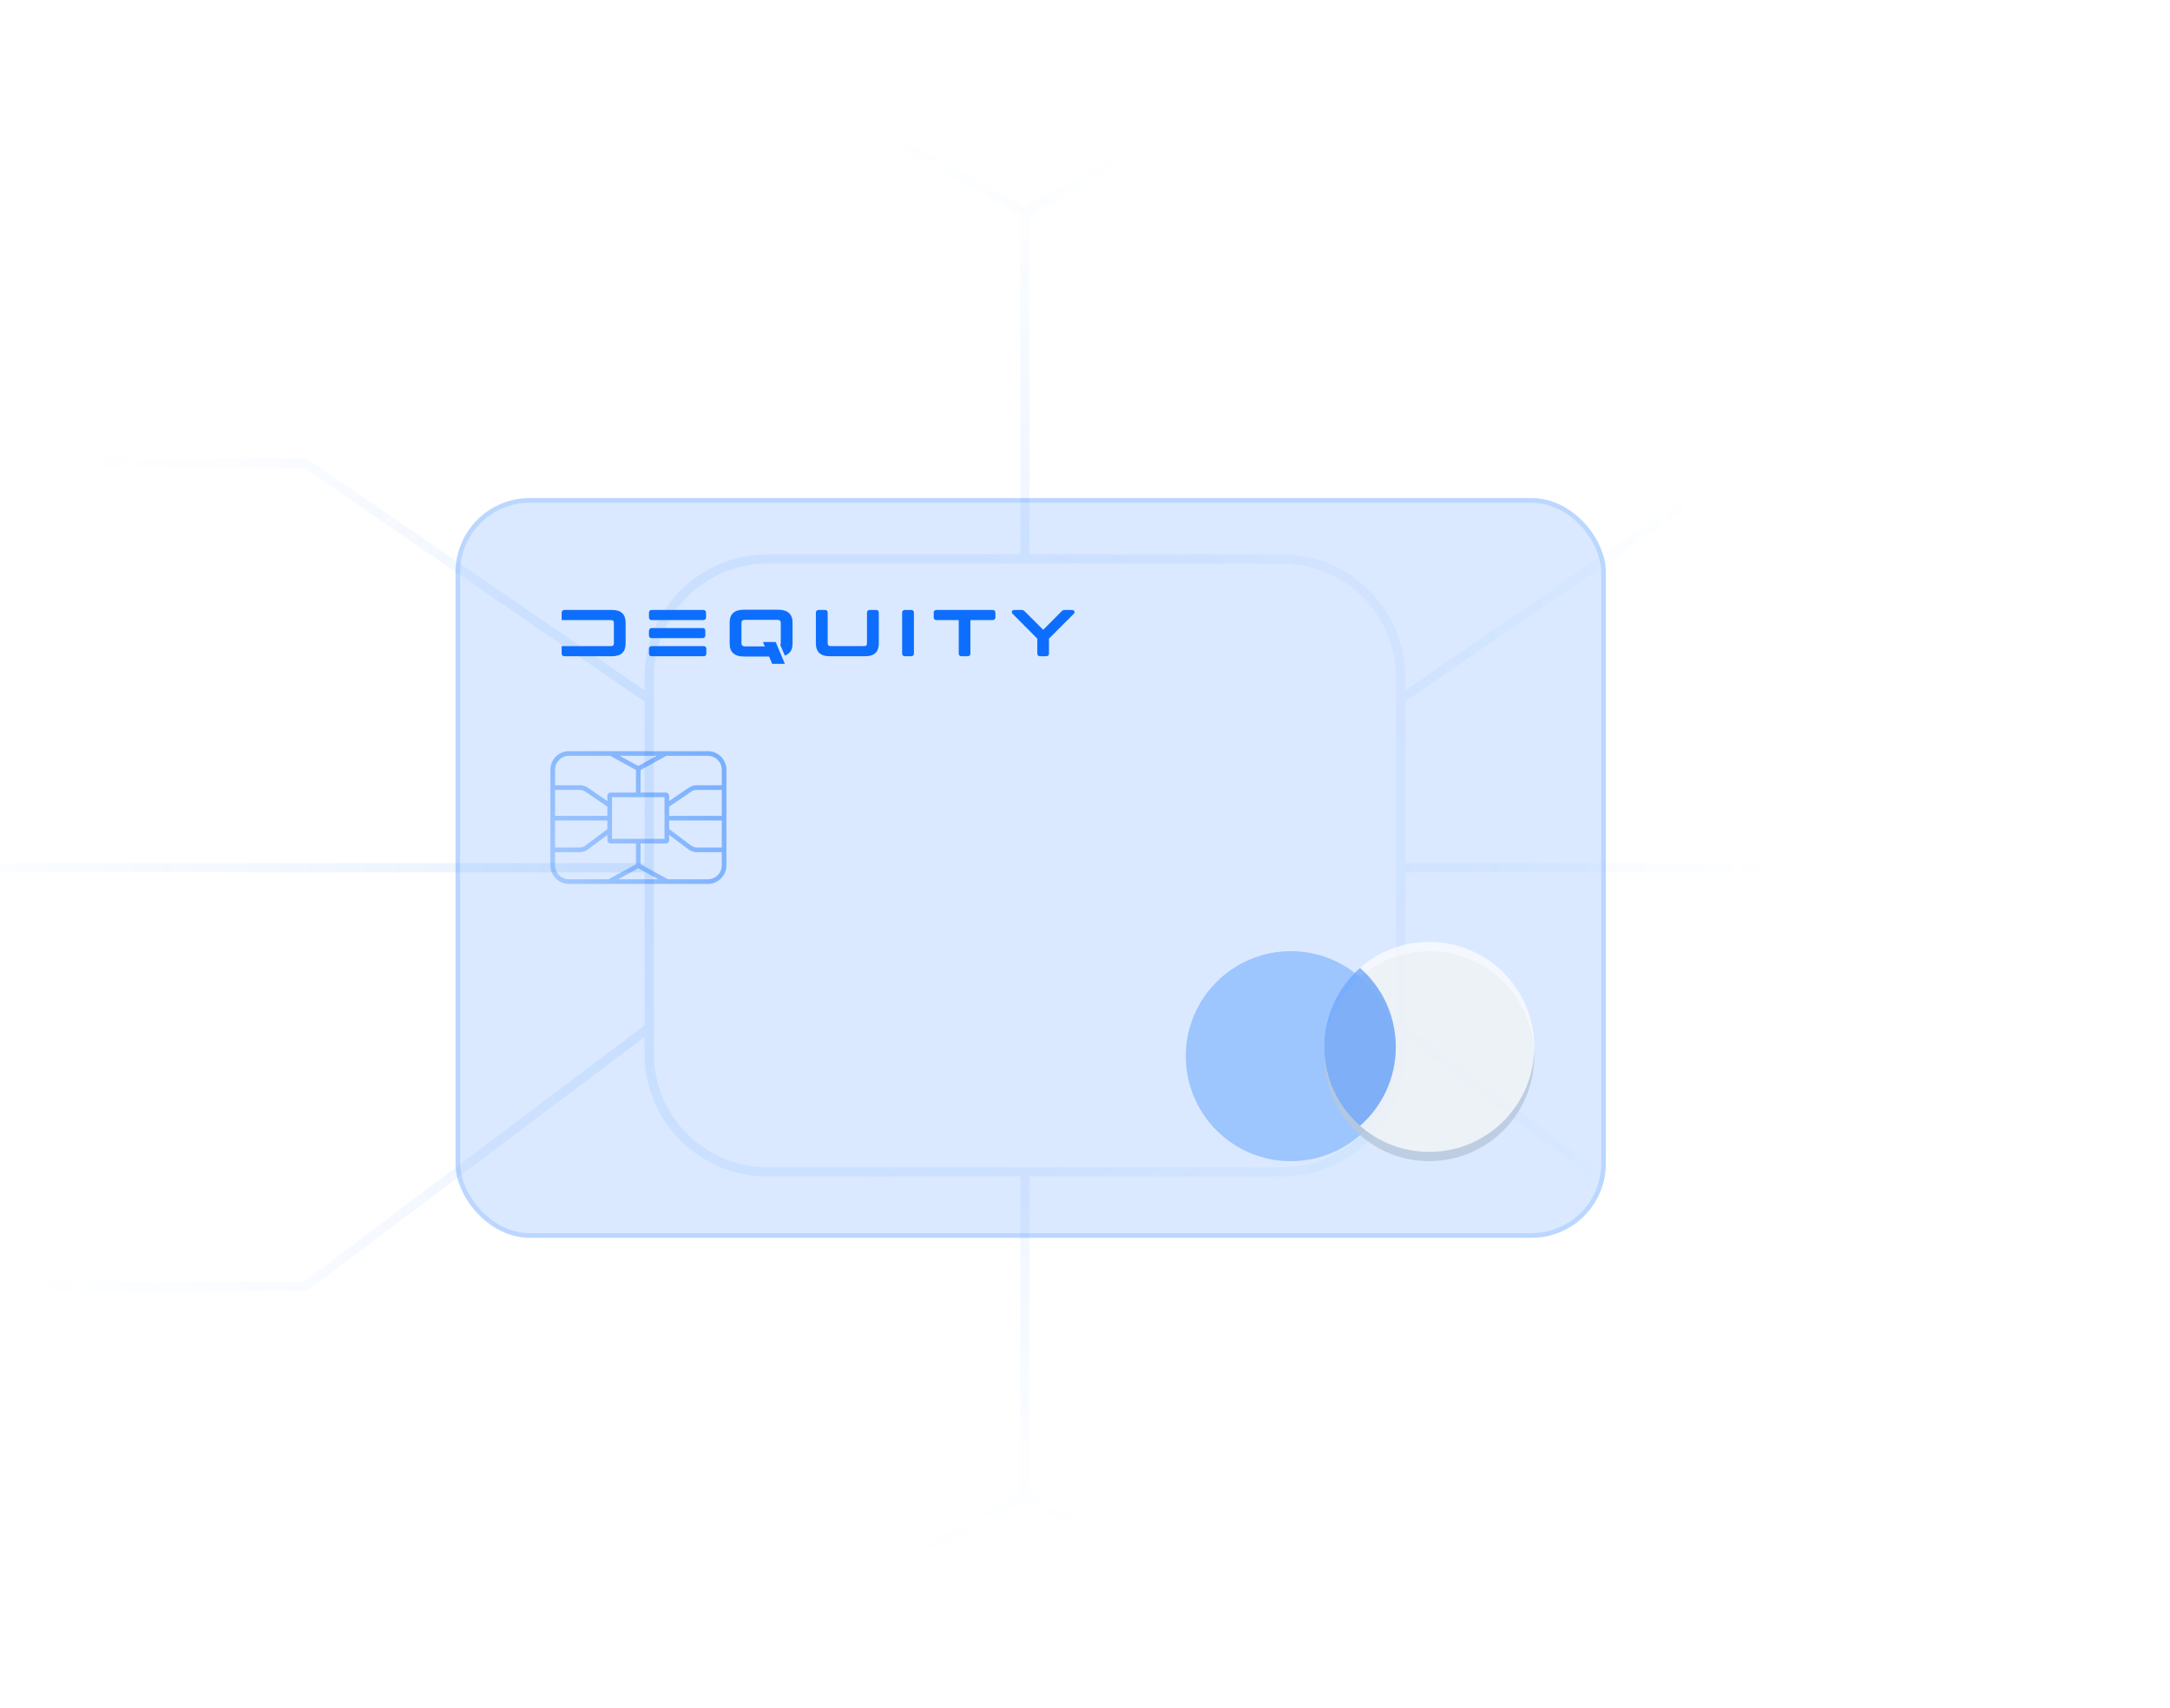 <svg width="935" height="736" viewBox="0 0 935 736" fill="none" xmlns="http://www.w3.org/2000/svg">
<path opacity="0.85" d="M279.717 1.857L441.592 91.287M441.592 91.287V240.889M441.592 91.287L603.467 1.857M441.592 240.889H330.717C302.551 240.889 279.717 263.723 279.717 291.889V301.265M441.592 240.889H552.467C580.634 240.889 603.467 263.723 603.467 291.889V301.265M279.717 301.265L132.845 200.453C132.012 199.882 131.025 199.576 130.015 199.576H-45.723M279.717 301.265V373.935M279.717 373.935H-45.723M279.717 373.935V442.862M279.717 442.862V453.979C279.717 482.146 302.551 504.979 330.717 504.979H441.592M279.717 442.862L132.902 553.391C132.035 554.044 130.979 554.397 129.894 554.397H-45.723M441.592 504.979H552.467C580.634 504.979 603.467 482.146 603.467 453.979V442.862M441.592 504.979V644.428M441.592 644.428L279.717 733.857M441.592 644.428L603.467 733.857M603.467 442.862L750.283 553.391C751.15 554.044 752.206 554.397 753.291 554.397H934.277M603.467 442.862V373.935M603.467 373.935H934.277M603.467 373.935V301.265M603.467 301.265L750.34 200.453C751.173 199.882 752.16 199.576 753.17 199.576H934.277" stroke="url(#paint0_radial_6432_10941)" stroke-opacity="0.25" stroke-width="4"/>
<g filter="url(#filter0_b_6432_10941)">
<rect x="196.277" y="214.631" width="495.642" height="318.774" rx="32" fill="#0D6EFD" fill-opacity="0.15"/>
<rect x="197.277" y="215.631" width="493.642" height="316.774" rx="31" stroke="#0D6EFD" stroke-opacity="0.15" stroke-width="2"/>
</g>
<g opacity="0.3" filter="url(#filter1_d_6432_10941)">
<circle cx="556.179" cy="451.141" r="45.245" fill="#0D6EFD"/>
<circle opacity="0.8" cx="615.823" cy="451.141" r="45.245" fill="#667986"/>
</g>
<g opacity="0.75">
<circle cx="615.823" cy="451.141" r="45.245" fill="#FCFDFD"/>
<path fill-rule="evenodd" clip-rule="evenodd" d="M586.001 485.168C595.455 476.875 601.424 464.705 601.424 451.141C601.424 437.577 595.455 425.407 586.001 417.114C576.547 425.407 570.578 437.577 570.578 451.141C570.578 464.705 576.547 476.875 586.001 485.168Z" fill="#0D6EFD" fill-opacity="0.6"/>
</g>
<g clip-path="url(#clip0_6432_10941)">
<path d="M241.999 267.091C241.999 267.176 242.029 267.204 242.122 267.204H262.978C263.713 267.204 264.051 267.318 264.203 267.517C264.354 267.66 264.508 267.945 264.508 268.629V277.035C264.508 278.147 264.171 278.433 262.978 278.433H242.122C242.029 278.433 241.999 278.461 241.999 278.548V281.681C241.999 282.337 242.489 282.794 243.194 282.794H263.683C267.602 282.794 269.562 280.97 269.562 277.293V268.344C269.562 264.669 267.602 262.845 263.683 262.845H243.194C242.947 262.845 242.733 262.901 242.519 263.044L242.276 263.243C242.183 263.327 242.122 263.442 242.092 263.529C242.059 263.557 242.059 263.585 242.059 263.641C242.029 263.842 241.999 263.926 241.999 263.954V267.091Z" fill="#0D6EFD"/>
<path d="M279.617 281.711C279.617 281.938 279.71 282.251 279.954 282.481C279.984 282.565 280.047 282.565 280.077 282.593C280.291 282.736 280.535 282.795 280.811 282.795H303.138C303.384 282.795 303.688 282.767 303.935 282.565L304.025 282.481C304.272 282.223 304.332 281.91 304.332 281.683V279.546C304.332 279.374 304.332 279.26 304.302 279.232C304.209 278.691 303.658 278.434 303.138 278.434H280.781C280.381 278.434 280.167 278.549 279.894 278.803C279.74 279.005 279.647 279.232 279.647 279.487C279.617 279.518 279.617 279.63 279.617 279.831V281.711ZM279.647 263.871C279.647 263.986 279.617 264.098 279.617 264.213V266.123C279.617 266.35 279.677 266.663 279.954 266.919C280.047 266.949 280.014 266.977 280.107 267.005C280.321 267.205 280.598 267.205 280.811 267.205H303.014C303.26 267.205 303.598 267.149 303.872 266.919C304.149 266.663 304.209 266.35 304.209 266.092V263.955C304.209 263.927 304.179 263.843 304.149 263.642C304.055 263.272 303.904 263.157 303.567 262.958C303.414 262.874 303.23 262.846 303.014 262.846H280.965C280.719 262.815 280.351 262.874 280.077 263.101L279.924 263.215C279.71 263.415 279.677 263.672 279.647 263.871ZM279.617 274.072C279.647 274.33 279.77 274.529 279.954 274.672C279.984 274.756 280.047 274.756 280.077 274.787C280.321 274.986 280.598 274.986 280.811 274.986H302.709C303.444 274.986 303.904 274.557 303.904 273.873V271.764C303.904 271.593 303.904 271.479 303.872 271.45C303.842 271.252 303.658 270.938 303.444 270.854C303.23 270.652 302.954 270.652 302.74 270.652H281.026C280.751 270.624 280.381 270.652 280.107 270.882L279.954 270.994C279.77 271.196 279.677 271.423 279.677 271.621L279.617 271.964V274.072Z" fill="#0D6EFD"/>
<path d="M314.388 277.408C314.388 281.082 316.591 282.906 320.419 282.906H331.385L332.243 284.959C332.397 285.329 332.548 285.671 332.67 286.013C332.701 286.043 332.764 286.071 332.794 286.071H338.001C338.152 286.071 338.185 286.013 338.122 285.928L334.233 276.694C334.203 276.694 334.173 276.666 334.142 276.666H328.935C328.811 276.666 328.781 276.724 328.811 276.836C329.026 277.293 329.272 277.864 329.546 278.548H321.187C320.419 278.548 320.022 278.377 319.808 278.175C319.595 278.035 319.472 277.663 319.472 277.122V268.514C319.472 267.974 319.595 267.604 319.808 267.461C320.022 267.262 320.419 267.12 321.187 267.12H334.723C335.918 267.12 336.407 267.374 336.407 268.514V277.122C336.407 277.435 336.346 277.721 336.256 277.977C336.223 278.005 336.223 278.035 336.256 278.063L338.122 282.393C338.152 282.452 338.185 282.48 338.276 282.48C338.89 282.281 339.256 282.024 339.961 281.455C341.062 280.455 341.49 279.117 341.49 277.408V268.26C341.49 264.582 339.317 262.758 335.488 262.758H320.419C316.471 262.758 314.388 264.582 314.388 268.26V277.408Z" fill="#0D6EFD"/>
<path d="M352.741 262.845C352.036 262.845 351.546 263.299 351.546 263.954V277.293C351.546 280.856 353.476 282.794 357.427 282.794H372.77C376.691 282.794 378.652 280.97 378.652 277.293V263.954C378.652 263.727 378.591 263.414 378.345 263.156C378.069 262.901 377.734 262.845 377.456 262.845H374.762C374.058 262.845 373.566 263.299 373.566 263.954V277.035C373.566 278.147 373.23 278.433 372.035 278.433H358.192C356.997 278.433 356.629 278.147 356.629 277.035V263.954C356.629 263.727 356.57 263.414 356.292 263.156C356.049 262.901 355.711 262.845 355.438 262.845H352.741Z" fill="#0D6EFD"/>
<path d="M389.899 262.845C389.195 262.845 388.704 263.299 388.704 263.954V281.681C388.704 282.337 389.195 282.794 389.899 282.794H392.593C392.869 282.794 393.207 282.735 393.45 282.48C393.724 282.222 393.787 281.909 393.787 281.681V263.954C393.787 263.727 393.724 263.414 393.45 263.156C393.207 262.901 392.869 262.845 392.593 262.845H389.899Z" fill="#0D6EFD"/>
<path d="M403.508 262.845C402.804 262.845 402.314 263.299 402.314 263.954V266.091C402.314 266.349 402.375 266.662 402.652 266.918C402.928 267.148 403.263 267.204 403.508 267.204H413.096V281.681C413.096 281.909 413.157 282.222 413.431 282.48C413.677 282.735 414.014 282.794 414.288 282.794H416.921C417.199 282.794 417.536 282.735 417.78 282.48C418.056 282.222 418.117 281.909 418.117 281.681V267.204H427.673C428.378 267.204 428.899 266.777 428.899 266.091V263.954C428.899 263.699 428.775 263.414 428.562 263.156C428.285 262.929 427.947 262.845 427.673 262.845H403.508Z" fill="#0D6EFD"/>
<path d="M436.016 263.442C435.923 263.641 435.923 263.811 435.985 263.954C436.016 264.212 436.169 264.382 436.323 264.526C436.353 264.526 438.923 267.204 441.62 269.853L446.948 275.211V281.681C446.948 282.337 447.438 282.794 448.142 282.794H450.777C451.053 282.794 451.388 282.735 451.634 282.48C451.908 282.222 451.972 281.909 451.972 281.681V275.211L462.66 264.498C462.781 264.382 462.934 264.212 462.965 263.954C463.027 263.811 463.027 263.641 462.934 263.442C462.844 263.243 462.69 263.128 462.568 263.044C462.353 262.901 462.14 262.845 461.863 262.845H458.708C458.004 262.845 457.637 263.214 457.393 263.442L456.167 264.697L453.44 267.433L449.492 271.394L441.557 263.47C441.283 263.214 440.916 262.845 440.211 262.845H437.057C436.596 262.845 436.169 263.072 436.016 263.442Z" fill="#0D6EFD"/>
</g>
<path fill-rule="evenodd" clip-rule="evenodd" d="M262.875 325.697L274.01 331.811V341.526H263.122C262.338 341.526 261.702 342.162 261.702 342.947V345.196L253.275 339.447C252.279 338.767 251.1 338.403 249.894 338.403H239.146V331.697C239.146 328.383 241.833 325.697 245.146 325.697H262.875ZM263.388 323.697L263.183 323.584L263.121 323.697H245.146C240.728 323.697 237.146 327.279 237.146 331.697V372.913C237.146 377.331 240.728 380.913 245.146 380.913H304.991C309.409 380.913 312.991 377.331 312.991 372.913V331.697C312.991 327.279 309.409 323.697 304.991 323.697H286.898L286.836 323.584L286.631 323.697H263.388ZM267.031 325.697H282.989L275.01 330.078L267.031 325.697ZM287.144 325.697L276.01 331.811V341.526H286.897C287.682 341.526 288.318 342.162 288.318 342.947V345.196L296.744 339.447C297.741 338.767 298.919 338.403 300.125 338.403H310.991V331.697C310.991 328.383 308.304 325.697 304.991 325.697H287.144ZM310.991 340.403H300.125C299.321 340.403 298.536 340.646 297.871 341.099L288.318 347.617V351.581H310.991V340.403ZM310.991 353.581H288.318V357.289L297.849 364.422C298.541 364.94 299.382 365.22 300.246 365.22H310.991V353.581ZM310.991 367.22H300.246C298.95 367.22 297.689 366.8 296.651 366.023L288.318 359.787V362.064C288.318 362.849 287.682 363.485 286.897 363.485H276.01V372.432L287.799 378.906L287.795 378.913H304.991C308.304 378.913 310.991 376.226 310.991 372.913V367.22ZM283.656 378.913L275.01 374.165L266.363 378.913H283.656ZM262.224 378.913L262.22 378.906L274.01 372.432V363.485H263.122C262.338 363.485 261.702 362.849 261.702 362.064V359.787L253.368 366.023C252.331 366.8 251.069 367.22 249.773 367.22H239.146V372.913C239.146 376.226 241.833 378.913 245.146 378.913H262.224ZM239.146 365.22H249.773C250.637 365.22 251.478 364.94 252.17 364.422L261.702 357.289V353.581H239.146V365.22ZM239.146 351.581H261.702V347.617L252.148 341.099C251.484 340.646 250.698 340.403 249.894 340.403H239.146V351.581ZM263.702 347.089V343.526H275.01H286.318V347.089V352.581V357.79V361.485H275.01H263.702V357.79V352.581V347.089Z" fill="url(#paint1_radial_6432_10941)"/>
<defs>
<filter id="filter0_b_6432_10941" x="176.277" y="194.631" width="535.642" height="358.774" filterUnits="userSpaceOnUse" color-interpolation-filters="sRGB">
<feFlood flood-opacity="0" result="BackgroundImageFix"/>
<feGaussianBlur in="BackgroundImageFix" stdDeviation="10"/>
<feComposite in2="SourceAlpha" operator="in" result="effect1_backgroundBlur_6432_10941"/>
<feBlend mode="normal" in="SourceGraphic" in2="effect1_backgroundBlur_6432_10941" result="shape"/>
</filter>
<filter id="filter1_d_6432_10941" x="490.934" y="389.896" width="190.135" height="130.491" filterUnits="userSpaceOnUse" color-interpolation-filters="sRGB">
<feFlood flood-opacity="0" result="BackgroundImageFix"/>
<feColorMatrix in="SourceAlpha" type="matrix" values="0 0 0 0 0 0 0 0 0 0 0 0 0 0 0 0 0 0 127 0" result="hardAlpha"/>
<feOffset dy="4"/>
<feGaussianBlur stdDeviation="10"/>
<feComposite in2="hardAlpha" operator="out"/>
<feColorMatrix type="matrix" values="0 0 0 0 0.149 0 0 0 0 0.325 0 0 0 0 0.431 0 0 0 0.2 0"/>
<feBlend mode="normal" in2="BackgroundImageFix" result="effect1_dropShadow_6432_10941"/>
<feBlend mode="normal" in="SourceGraphic" in2="effect1_dropShadow_6432_10941" result="shape"/>
</filter>
<radialGradient id="paint0_radial_6432_10941" cx="0" cy="0" r="1" gradientUnits="userSpaceOnUse" gradientTransform="translate(358.173 367.857) rotate(81.214) scale(308.392 413.016)">
<stop stop-color="#0D6EFD" stop-opacity="0.6"/>
<stop offset="1" stop-color="#0D6EFD" stop-opacity="0"/>
</radialGradient>
<radialGradient id="paint1_radial_6432_10941" cx="0" cy="0" r="1" gradientUnits="userSpaceOnUse" gradientTransform="translate(228.5 385.5) rotate(-36.543) scale(122.602 117.562)">
<stop stop-color="#0D6EFD" stop-opacity="0.24"/>
<stop offset="1" stop-color="#0D6EFD" stop-opacity="0.53"/>
</radialGradient>
<clipPath id="clip0_6432_10941">
<rect width="222.113" height="24.679" fill="white" transform="translate(242 262)"/>
</clipPath>
</defs>
</svg>
